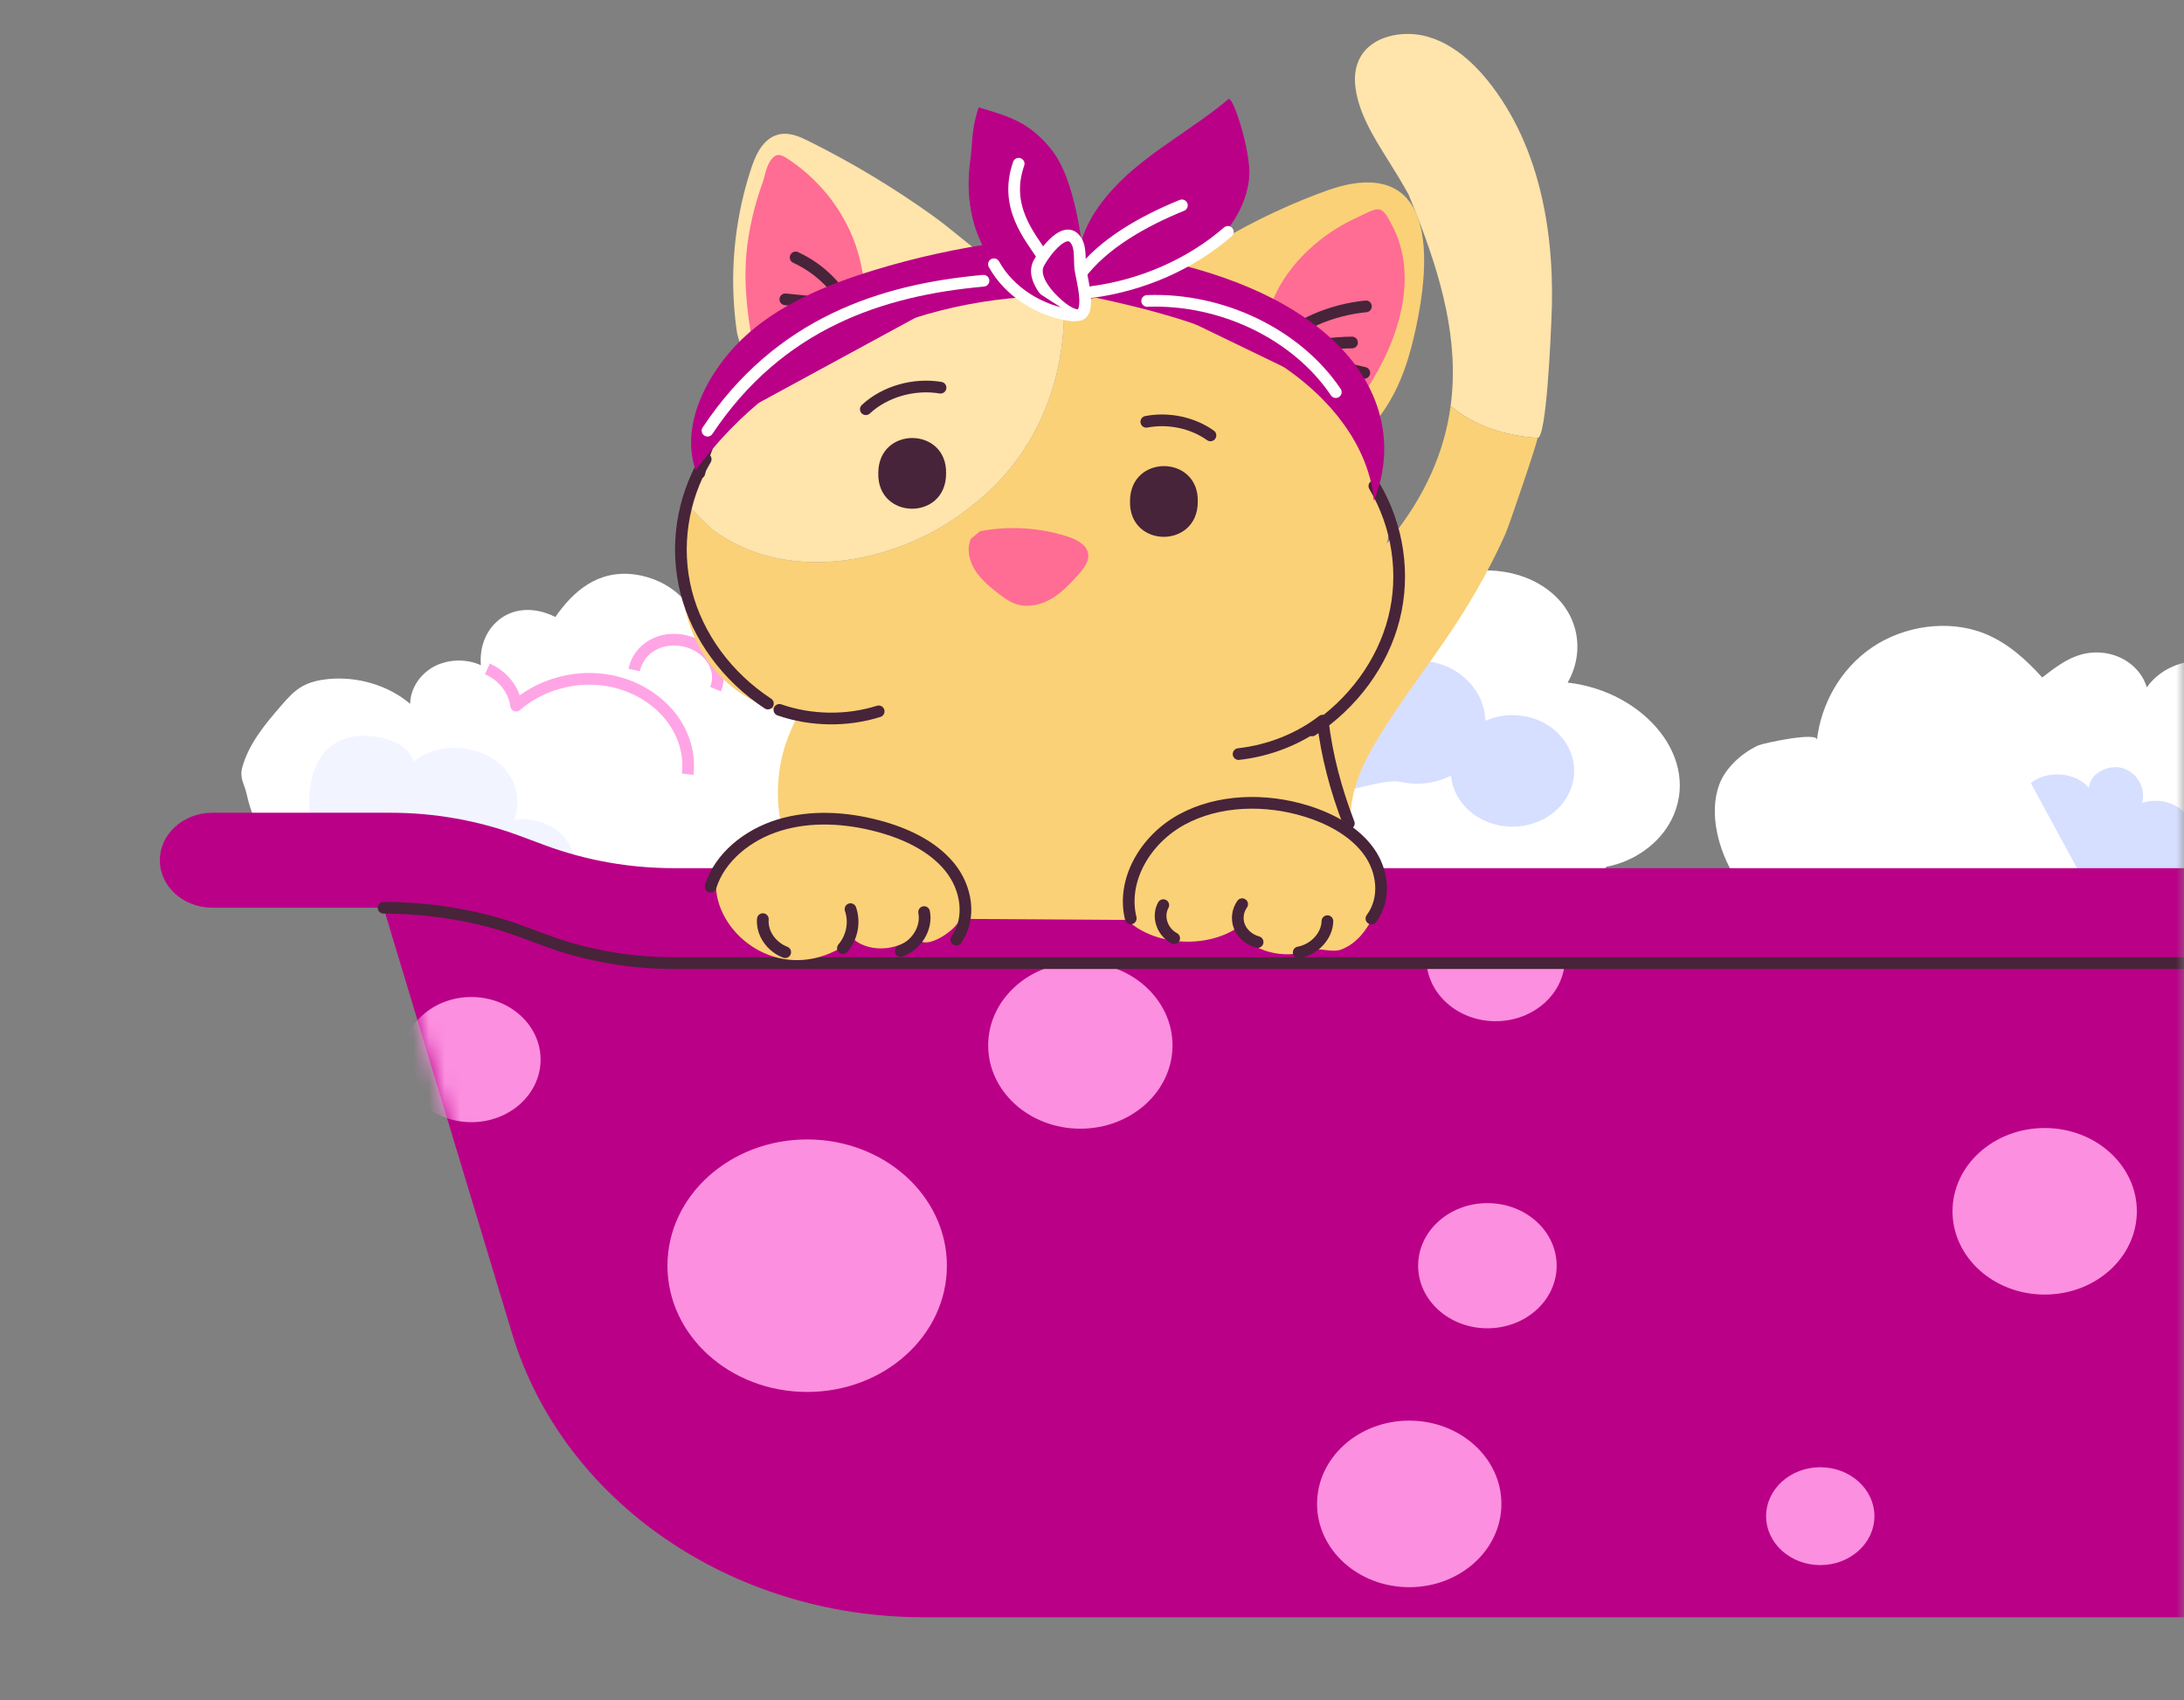 <svg width="140" height="109" viewBox="0 0 140 109" fill="none" xmlns="http://www.w3.org/2000/svg">
<rect x="0" y="0" width="140" height="109" fill="#808080" stroke="none"/>
<mask id="mask0_1_644" style="mask-type:luminance" maskUnits="userSpaceOnUse" x="-1" y="0" width="142" height="109">
<path d="M140.085 108.193L140.085 0.112L-0 0.112L-0 108.193L140.085 108.193Z" fill="white"/>
</mask>
<g mask="url(#mask0_1_644)">
<path d="M116.47 47.432C116.738 45.137 117.961 42.895 119.999 41.504C122.037 40.114 124.905 39.679 127.235 40.622C128.713 41.22 129.886 42.297 130.914 43.428C131.926 42.643 132.972 41.823 134.393 41.823C135.939 41.823 137.236 42.774 137.615 44.062C138.334 43.044 139.59 42.367 141.026 42.367C143.26 42.367 145.07 44.003 145.07 46.021C145.07 46.534 144.951 47.023 144.74 47.466C144.995 47.341 145.284 47.264 145.595 47.264C146.575 47.264 147.368 47.97 147.396 48.849C147.791 48.683 148.23 48.589 148.695 48.589C149.784 48.589 150.741 49.097 151.293 49.866C151.229 49.599 151.193 49.323 151.193 49.039C151.193 46.886 153.125 45.142 155.506 45.142C156.866 45.142 158.077 45.712 158.868 46.6C158.825 46.423 158.799 46.238 158.799 46.049C158.799 44.645 160.058 43.507 161.611 43.507C162.773 43.507 163.769 44.144 164.198 45.051C164.149 44.764 164.116 44.474 164.116 44.175C164.116 41.009 166.956 38.443 170.459 38.443C173.962 38.443 176.802 41.009 176.802 44.175C176.802 44.33 176.79 44.483 176.776 44.635C177.75 43.676 179.143 43.071 180.698 43.071C183.638 43.071 186.023 45.225 186.023 47.883C186.023 52.417 181.291 52.28 177.783 53.268C173.361 54.514 169.279 56.745 166.029 59.729C163.278 62.256 161.105 65.304 158.044 67.522C154.561 70.045 150.135 71.32 145.701 71.791C138.942 72.508 131.956 71.431 125.863 68.693C119.769 65.955 114.593 61.565 111.221 56.223C110.176 54.568 109.508 52.148 110.219 50.269C110.614 49.223 111.633 48.284 112.7 47.786C112.994 47.649 116.535 46.879 116.47 47.432Z" fill="white"/>
<path d="M130.184 50.198C131.219 49.344 133.06 49.494 133.907 50.503C133.949 49.595 135.155 48.951 136.104 49.252C137.052 49.553 137.566 50.601 137.31 51.48C138.21 51.152 139.325 51.386 139.974 52.038C140.174 51.348 140.806 50.809 141.528 50.523C142.513 50.133 143.715 49.99 144.76 50.316C146.03 50.713 146.671 51.756 146.899 52.9C148.558 52.269 150.705 53.087 151.363 54.6C151.439 54.773 151.495 54.972 151.406 55.139C151.353 55.237 151.257 55.309 151.161 55.375C149.668 56.415 147.734 56.763 145.864 56.981C141.766 57.457 137.545 57.442 133.566 56.434" fill="#D6DFFF"/>
<path d="M102.984 55.561C104.789 55.217 106.382 54.064 107.147 52.547C109.091 48.696 105.472 44.327 100.489 43.756C101.666 41.73 101.256 38.915 98.615 37.41C96.486 36.196 93.547 36.322 91.469 37.572C91.128 37.776 89.885 38.404 89.38 39.576C87.96 36.691 82.591 37.015 82.19 40.27C81.13 37.836 79.291 36.741 76.717 35.995C74.142 35.25 71.192 35.315 68.877 36.577C67.003 37.6 65.688 39.313 64.868 41.147C64.638 41.66 64.002 41.099 63.632 41.539C63.292 41.943 63.266 43.339 62.827 43.655C61.423 44.667 60.205 45.891 59.238 47.259C58.605 48.155 58.064 49.18 58.175 50.239C58.286 51.302 59.039 52.221 59.878 52.972C61.965 54.838 64.698 56 67.474 56.861C76.745 59.735 87.013 59.628 95.947 63.274" fill="white"/>
<path d="M75.312 48.268C75.755 48.367 76.11 48.622 76.326 48.95C76.302 48.602 76.337 48.246 76.434 47.89C76.953 46.006 79.065 44.858 81.15 45.327C81.929 45.502 82.594 45.878 83.095 46.379C83.075 46.193 83.082 46.002 83.135 45.81C83.385 44.901 84.403 44.348 85.409 44.574C85.932 44.691 86.345 44.999 86.589 45.394C86.594 45.374 86.597 45.353 86.602 45.333C87.185 43.215 89.559 41.926 91.903 42.452C93.862 42.893 95.176 44.464 95.215 46.204C96.022 45.848 96.965 45.736 97.905 45.947C100.025 46.423 101.317 48.363 100.789 50.28C100.262 52.196 98.115 53.363 95.994 52.886C94.306 52.507 93.148 51.201 93.01 49.717C92.067 50.202 90.927 50.376 89.791 50.12C88.101 49.74 81.357 52.618 79.272 52.149C77.948 51.851 75.4 51.34 74.52 51.142C73.641 50.945 73.106 50.14 73.325 49.346C73.543 48.551 74.433 48.07 75.312 48.268Z" fill="#D6DFFF"/>
<path d="M34.619 57.125C35.358 56.973 35.987 56.743 36.76 56.727C39.193 56.679 41.579 56.795 44.013 56.557C46.279 56.335 48.582 55.934 50.532 54.868C52.483 53.803 54.035 51.959 54.108 49.901C54.193 47.453 51.909 45.131 49.208 44.921C49.65 43.986 49.729 42.651 49.192 41.727C48.775 41.007 47.998 40.483 47.137 40.265C46.733 40.163 46.269 40.106 45.852 40.172C45.722 40.193 44.695 40.448 44.694 40.499C44.72 38.88 43.026 37.137 40.682 36.826C38.322 36.513 36.737 37.907 35.598 39.554C34.335 38.9 32.826 38.898 31.778 39.912C31.035 40.63 30.738 41.665 30.828 42.644C29.888 42.211 28.703 42.248 27.799 42.741C26.896 43.234 26.305 44.164 26.291 45.116C24.897 43.934 22.916 43.339 21.016 43.532C20.437 43.591 19.855 43.723 19.362 44.004C18.845 44.3 18.453 44.741 18.074 45.176C17.015 46.392 15.95 47.67 15.536 49.172C15.337 49.894 15.663 50.235 15.806 50.883C16.184 52.589 16.998 54.276 18.457 55.412C20.189 56.761 22.595 57.163 24.882 57.19C26.569 57.21 28.25 57.052 29.935 57.045C31.544 57.038 32.994 57.458 34.619 57.125Z" fill="white"/>
<path d="M27.473 55.832C29.829 56.994 32.569 57.511 35.242 57.3C35.642 57.268 36.069 57.211 36.368 56.969C36.608 56.776 36.733 56.492 36.806 56.209C37.051 55.241 36.726 54.171 35.966 53.452C35.207 52.734 34.039 52.391 32.958 52.569C33.49 51.063 32.95 49.428 31.491 48.57C30.017 47.702 27.823 47.692 26.509 48.829C26.264 47.908 25.233 47.422 24.247 47.249C23.442 47.109 22.576 47.122 21.842 47.452C20.925 47.863 20.331 48.719 20.063 49.613C19.795 50.506 19.811 51.446 19.83 52.371" fill="#F2F5FF"/>
<path d="M43.241 41.012C42.68 43.066 44.068 45.141 46.341 45.647C48.613 46.154 50.909 44.9 51.47 42.847C52.031 40.793 50.643 38.719 48.37 38.212C46.097 37.705 43.801 38.959 43.241 41.012Z" fill="white"/>
<path d="M49.702 44.898C49.357 46.161 50.211 47.438 51.61 47.75C53.009 48.062 54.421 47.291 54.766 46.026C55.112 44.762 54.258 43.486 52.859 43.174C51.461 42.862 50.048 43.634 49.702 44.898Z" fill="white"/>
<path d="M31.243 42.876C32.442 43.422 32.981 44.415 33.085 45.234C34.457 44.04 36.371 43.414 38.2 43.526C41.655 43.737 44.435 46.434 44.082 49.63" stroke="#FFA5E6" stroke-width="0.75" stroke-miterlimit="10" stroke-linejoin="round"/>
<path d="M45.867 44.178C46.402 42.921 45.489 41.437 43.892 41.082C42.364 40.742 40.951 41.548 40.651 42.952" stroke="#FFA5E6" stroke-width="0.75" stroke-miterlimit="10" stroke-linejoin="round"/>
<path d="M24.185 56.863L32.827 85.486C36.069 96.223 46.862 103.671 59.178 103.671H144.704C157.02 103.671 167.813 96.223 171.055 85.486L179.697 56.863" fill="#BA0087"/>
<mask id="mask1_1_644" style="mask-type:luminance" maskUnits="userSpaceOnUse" x="24" y="56" width="156" height="48">
<path d="M24.185 56.864L32.827 85.487C36.069 96.224 46.862 103.672 59.178 103.672H144.703C157.019 103.672 167.812 96.224 171.054 85.487L179.696 56.864" fill="white"/>
</mask>
<g mask="url(#mask1_1_644)">
<path d="M25.775 67.924C25.775 70.14 27.762 71.936 30.215 71.936C32.667 71.936 34.654 70.139 34.654 67.924C34.654 65.708 32.667 63.912 30.215 63.912C27.762 63.911 25.775 65.708 25.775 67.924Z" fill="#FC8FDF"/>
<path d="M91.434 61.452C91.434 63.668 93.422 65.463 95.874 65.463C98.326 65.463 100.314 63.667 100.314 61.452C100.314 59.235 98.326 57.44 95.874 57.44C93.421 57.44 91.434 59.235 91.434 61.452Z" fill="#FC8FDF"/>
<path d="M113.213 97.192C113.213 98.923 114.768 100.328 116.684 100.328C118.601 100.328 120.155 98.924 120.155 97.192C120.155 95.459 118.6 94.055 116.684 94.055C114.768 94.055 113.213 95.46 113.213 97.192Z" fill="#FC8FDF"/>
<path d="M90.906 81.136C90.906 83.352 92.893 85.148 95.346 85.148C97.798 85.148 99.786 83.352 99.786 81.136C99.786 78.92 97.798 77.124 95.346 77.124C92.893 77.124 90.906 78.92 90.906 81.136Z" fill="#FC8FDF"/>
<path d="M51.742 89.229C56.688 89.229 60.698 85.605 60.698 81.135C60.698 76.666 56.688 73.042 51.742 73.042C46.795 73.042 42.785 76.666 42.785 81.135C42.785 85.605 46.795 89.229 51.742 89.229Z" fill="#FC8FDF"/>
<path d="M84.427 96.406C84.427 99.354 87.073 101.744 90.336 101.744C93.599 101.744 96.244 99.353 96.244 96.406C96.244 93.457 93.599 91.067 90.336 91.067C87.073 91.067 84.427 93.457 84.427 96.406Z" fill="#FC8FDF"/>
<path d="M131.069 82.986C134.332 82.986 136.977 80.596 136.977 77.648C136.977 74.7 134.332 72.31 131.069 72.31C127.806 72.31 125.161 74.7 125.161 77.648C125.161 80.596 127.806 82.986 131.069 82.986Z" fill="#FC8FDF"/>
<path d="M63.344 67.014C63.344 69.963 65.989 72.353 69.252 72.353C72.515 72.353 75.161 69.963 75.161 67.014C75.161 64.066 72.515 61.676 69.252 61.676C65.99 61.676 63.344 64.066 63.344 67.014Z" fill="#FC8FDF"/>
</g>
<path d="M33.312 53.58L34.903 54.172C37.529 55.149 40.341 55.652 43.18 55.652H160.703C163.542 55.652 166.354 55.149 168.98 54.172L170.571 53.58C173.197 52.603 176.009 52.1 178.848 52.1H190.267C192.128 52.1 193.636 53.463 193.636 55.144C193.636 56.826 192.128 58.188 190.267 58.188H178.848C176.009 58.188 173.197 58.691 170.571 59.668L168.98 60.26C166.354 61.237 163.542 61.74 160.703 61.74H43.18C40.34 61.74 37.529 61.237 34.903 60.26L33.312 59.668C30.686 58.691 27.874 58.188 25.035 58.188H13.616C11.755 58.188 10.247 56.826 10.247 55.144C10.247 53.463 11.755 52.1 13.616 52.1H25.035C27.874 52.1 30.686 52.603 33.312 53.58Z" fill="#BA0087"/>
<path d="M151.082 61.74H43.18C40.34 61.74 37.529 61.237 34.903 60.26L33.312 59.668C30.687 58.691 27.426 58.188 24.587 58.188" stroke="#472439" stroke-width="0.75" stroke-miterlimit="10" stroke-linecap="round" stroke-linejoin="round"/>
<path d="M98.558 28.072C99.15 28.107 99.413 21.262 99.446 20.585C99.706 15.351 98.853 9.483 95.355 5.153C94.13 3.638 92.223 2.015 89.898 2.187C89.09 2.246 88.288 2.502 87.707 3.03C87.05 3.626 86.805 4.476 86.858 5.299C86.975 7.081 88.034 8.762 88.988 10.281C89.442 11.004 89.882 11.728 90.292 12.465C90.461 12.876 90.626 13.285 90.786 13.698C92.36 17.709 93.554 21.811 92.99 26.019C94.439 27.269 96.445 27.935 98.558 28.072Z" fill="#FFE4AB"/>
<path d="M92.989 26.02C92.602 28.912 91.384 31.854 88.888 34.853C89.57 33.115 86.451 28.697 87.769 27.707C87.754 27.648 87.738 27.593 87.72 27.534C89.155 26.051 89.966 24.174 90.466 22.273C91.199 19.466 92.877 11.443 87.397 11.701C86.373 11.749 85.393 12.079 84.448 12.439C81.989 13.376 79.636 14.542 77.44 15.912C75.244 17.282 74.369 18.106 71.613 17.511C71.462 17.478 71.308 17.447 71.154 17.417C70.971 17.391 70.785 17.358 70.597 17.317C69.747 17.181 68.884 17.105 68.022 17.096C68.827 22.887 67.126 28.878 61.968 32.676C57.687 36.029 50.553 37.576 45.701 33.965C45.136 33.454 44.596 32.923 44.103 32.36C42.682 37.977 44.134 44.555 51.158 45.882C50.005 47.942 49.608 50.302 50.024 52.578C41.22 54.83 48.264 65.188 54.718 60.211C55.845 61.155 57.804 60.902 58.736 59.853C58.913 61.25 61.317 59.68 61.53 58.904C65.1 58.925 68.67 58.948 72.244 58.971C73.936 60.577 77.15 60.83 79.211 59.544C80.176 60.998 82.338 61.57 84.034 60.887C84.445 60.721 85.376 61.087 85.966 60.871C86.593 60.641 87.095 60.191 87.465 59.688C88.294 58.562 88.818 57.094 88.394 55.761C88.043 54.658 86.793 54.08 86.62 52.998C86.519 52.368 86.599 51.669 86.724 51.047C86.993 49.712 87.644 48.461 88.363 47.279C90.015 44.56 92.055 42.049 93.745 39.349C94.784 37.69 95.723 35.978 96.508 34.209C96.742 33.68 98.65 28.077 98.558 28.071C96.445 27.935 94.439 27.269 92.989 26.02Z" fill="#FAD177"/>
<path d="M61.968 32.676C67.125 28.879 68.827 22.886 68.021 17.097C67.856 17.095 67.691 17.092 67.526 17.096C66.012 17.126 64.653 17.534 63.413 16.65C62.149 15.75 61.011 14.698 59.744 13.793C57.267 12.022 54.628 10.435 51.861 9.056C51.305 8.778 50.691 8.5 50.063 8.591C49.035 8.741 48.501 9.764 48.197 10.664C47.424 12.961 47.023 15.361 46.999 17.762C46.988 18.963 47.071 20.165 47.248 21.354C47.283 21.589 48.072 24.035 48.081 24.019C47.191 25.433 46.46 26.948 45.786 28.208C45.054 29.447 44.477 30.87 44.099 32.361C44.593 32.924 45.133 33.457 45.697 33.966C50.552 37.576 57.687 36.029 61.968 32.676Z" fill="#FFE4AB"/>
<path d="M85.496 23.646C86.276 24.2 86.783 24.897 87.14 25.666C87.299 25.418 87.454 25.172 87.609 24.94C89.622 21.928 91.034 17.681 89.175 14.331C88.991 14 88.779 13.483 88.379 13.421C88.05 13.37 87.308 13.802 87.014 13.935C86.128 14.333 85.303 14.84 84.561 15.432C82.475 17.096 81.069 19.392 81.008 21.94C81.007 21.995 81.007 22.053 81.042 22.098C81.087 22.157 81.174 22.173 81.251 22.184C82.785 22.412 84.249 22.763 85.496 23.646Z" fill="#FF6C94"/>
<path d="M55.152 16.777C54.834 15.368 54.2 14.018 53.309 12.827C52.592 11.868 51.707 11.011 50.687 10.311C50.133 9.931 49.785 9.697 49.372 10.326C49.098 10.742 49.041 11.279 48.876 11.735C48.46 12.885 48.156 14.068 47.968 15.267C47.542 17.988 47.946 20.45 48.434 23.11C49.601 21.789 51.093 20.812 52.842 20.172C53.39 19.971 55.024 19.814 55.359 19.433C55.697 19.047 55.302 17.523 55.215 17.069C55.196 16.971 55.175 16.874 55.152 16.777Z" fill="#FF6C94"/>
<path d="M69.058 36.908C68.558 37.45 68.053 37.997 67.4 38.381C66.749 38.762 65.919 38.961 65.18 38.737C64.751 38.606 64.386 38.343 64.038 38.077C63.453 37.629 62.877 37.146 62.497 36.54C62.117 35.934 61.958 35.184 62.237 34.537L62.822 34.052C64.652 33.704 66.584 33.812 68.35 34.367C68.952 34.556 69.609 34.87 69.74 35.432C69.865 35.972 69.448 36.483 69.058 36.908Z" fill="#FF6C94"/>
<path d="M60.646 30.373C60.636 33.395 56.213 33.337 56.301 30.316C56.311 27.294 60.735 27.353 60.646 30.373Z" fill="#472439"/>
<path d="M76.781 32.175C76.771 35.197 72.348 35.139 72.437 32.117C72.447 29.095 76.87 29.154 76.781 32.175Z" fill="#472439"/>
<path d="M73.481 27.039C74.903 26.766 76.453 27.095 77.593 27.911" stroke="#472439" stroke-width="0.75" stroke-miterlimit="10" stroke-linecap="round" stroke-linejoin="round"/>
<path d="M55.502 26.233C56.718 25.102 58.576 24.567 60.291 24.852" stroke="#472439" stroke-width="0.75" stroke-miterlimit="10" stroke-linecap="round" stroke-linejoin="round"/>
<path d="M51.002 16.503C52.61 17.246 53.892 18.545 54.525 20.072" stroke="#472439" stroke-width="0.75" stroke-miterlimit="10" stroke-linecap="round" stroke-linejoin="round"/>
<path d="M50.341 19.188C51.032 19.258 51.722 19.329 52.413 19.399" stroke="#472439" stroke-width="0.75" stroke-miterlimit="10" stroke-linecap="round" stroke-linejoin="round"/>
<path d="M81.664 22.177C83.239 20.766 85.355 19.856 87.561 19.64" stroke="#472439" stroke-width="0.75" stroke-miterlimit="10" stroke-linecap="round" stroke-linejoin="round"/>
<path d="M49.947 20.718C50.723 20.682 51.499 20.647 52.275 20.612" stroke="#472439" stroke-width="0.75" stroke-miterlimit="10" stroke-linecap="round" stroke-linejoin="round"/>
<path d="M82.927 22.201C83.961 22.207 85.633 21.948 86.668 21.955" stroke="#472439" stroke-width="0.75" stroke-miterlimit="10" stroke-linecap="round" stroke-linejoin="round"/>
<path d="M84.48 23.199C85.472 23.433 86.463 23.667 87.455 23.901" stroke="#472439" stroke-width="0.75" stroke-miterlimit="10" stroke-linecap="round" stroke-linejoin="round"/>
<path d="M79.396 48.339C81.372 48.118 83.271 47.364 84.786 46.196C85.057 48.468 85.632 50.623 86.463 52.782" stroke="#472439" stroke-width="0.75" stroke-miterlimit="10" stroke-linecap="round" stroke-linejoin="round"/>
<path d="M45.552 56.839C46.126 54.97 47.904 53.518 49.936 52.895C51.968 52.272 54.214 52.403 56.273 52.949C58.04 53.416 59.766 54.226 60.863 55.561C61.96 56.896 62.286 58.832 61.303 60.237" stroke="#472439" stroke-width="0.75" stroke-miterlimit="10" stroke-linecap="round" stroke-linejoin="round"/>
<path d="M72.484 58.873C71.886 56.443 73.398 53.821 75.757 52.535C78.117 51.249 81.133 51.188 83.74 51.994C85.327 52.485 86.844 53.319 87.755 54.592C88.665 55.864 88.85 57.624 87.912 58.882" stroke="#472439" stroke-width="0.75" stroke-miterlimit="10" stroke-linecap="round" stroke-linejoin="round"/>
<path d="M60.718 17.506C61.762 17.151 62.89 17.002 64.002 17.07" stroke="#472439" stroke-width="0.75" stroke-miterlimit="10" stroke-linecap="round" stroke-linejoin="round"/>
<path d="M76.602 18.673C73.844 17.72 70.92 17.163 67.971 17.03" stroke="#472439" stroke-width="0.75" stroke-miterlimit="10" stroke-linecap="round" stroke-linejoin="round"/>
<path d="M49.207 22.56C47.035 25.206 45.293 27.917 44.831 30.318" stroke="#472439" stroke-width="0.75" stroke-miterlimit="10" stroke-linecap="round" stroke-linejoin="round"/>
<path d="M84.111 46.821C86.729 45.104 88.627 42.513 89.352 39.665C90.078 36.816 89.624 33.736 88.101 31.158" stroke="#472439" stroke-width="0.75" stroke-miterlimit="10" stroke-linecap="round" stroke-linejoin="round"/>
<path d="M49.226 45.101C46.608 43.385 44.71 40.793 43.985 37.945C43.259 35.097 43.713 32.016 45.236 29.439" stroke="#472439" stroke-width="0.75" stroke-miterlimit="10" stroke-linecap="round" stroke-linejoin="round"/>
<path d="M86.784 24.738C86.805 26.023 87.055 27.307 87.522 28.521" stroke="#472439" stroke-width="0.75" stroke-miterlimit="10" stroke-linecap="round" stroke-linejoin="round"/>
<path d="M48.901 58.919C48.827 59.801 49.431 60.696 50.333 61.039" stroke="#472439" stroke-width="0.75" stroke-miterlimit="10" stroke-linecap="round" stroke-linejoin="round"/>
<path d="M54.52 58.279C54.811 59.12 54.624 60.084 54.032 60.784" stroke="#472439" stroke-width="0.75" stroke-miterlimit="10" stroke-linecap="round" stroke-linejoin="round"/>
<path d="M59.237 58.468C59.437 59.476 58.78 60.572 57.737 60.971" stroke="#472439" stroke-width="0.75" stroke-miterlimit="10" stroke-linecap="round" stroke-linejoin="round"/>
<path d="M74.57 58.023C74.169 58.749 74.492 59.733 75.266 60.145" stroke="#472439" stroke-width="0.75" stroke-miterlimit="10" stroke-linecap="round" stroke-linejoin="round"/>
<path d="M79.626 57.961C79.328 58.382 79.261 58.929 79.452 59.398C79.643 59.867 80.087 60.245 80.616 60.389" stroke="#472439" stroke-width="0.75" stroke-miterlimit="10" stroke-linecap="round" stroke-linejoin="round"/>
<path d="M85.091 59.049C85.073 59.987 84.267 60.866 83.25 61.055" stroke="#472439" stroke-width="0.75" stroke-miterlimit="10" stroke-linecap="round" stroke-linejoin="round"/>
<path d="M49.962 45.506C51.983 46.21 54.281 46.244 56.326 45.6" stroke="#472439" stroke-width="0.75" stroke-miterlimit="10" stroke-linecap="round" stroke-linejoin="round"/>
<path d="M69.147 19.029C59.574 18.497 49.853 22.901 44.598 30.15C43.588 27.309 45.294 23.934 47.55 21.755C49.806 19.576 52.907 18.273 56.035 17.317C58.691 16.505 61.425 15.906 64.197 15.528C65.562 15.342 67.039 15.226 68.247 15.828C69.454 16.43 70.058 18.092 69.147 19.029Z" fill="#BA0087"/>
<path d="M68.192 18.642C72.523 19.554 76.936 20.495 80.74 22.575C84.545 24.655 87.712 28.1 88.075 32.105C89.626 28.196 88.367 24.293 85.035 21.433C81.703 18.574 77.172 17.137 72.668 16.319C71.666 16.136 70.636 15.981 69.627 16.127C68.618 16.274 67.621 16.773 67.171 17.603C67.74 17.821 67.59 18.516 68.192 18.642Z" fill="#BA0087"/>
<path d="M68.585 12.018C69.262 14.169 69.46 16.432 69.721 18.648C69.757 18.957 69.793 19.274 69.703 19.574C69.613 19.874 69.367 20.157 69.03 20.217C68.395 20.331 66.718 19.329 66.147 19.013C65.086 18.425 64.177 17.577 63.517 16.628C62.196 14.729 61.889 12.406 62.205 10.216C62.348 9.225 62.237 8.398 62.733 6.885C64.801 7.481 65.971 7.885 67.285 9.447C67.92 10.201 68.293 11.108 68.585 12.018Z" fill="#BA0087"/>
<path d="M69.577 18.772C68.373 16.258 69.747 13.667 71.794 11.647C73.841 9.626 76.522 8.222 78.742 6.357C79.046 6.102 80.222 9.825 80.079 11.367C79.848 13.848 77.985 15.806 76.641 16.358C74.361 17.295 72.18 19.034 69.602 19.158" fill="#BA0087"/>
<path d="M69.96 18.724C73.225 18.297 76.329 16.928 78.708 14.864L69.96 18.724Z" fill="#BA0087"/>
<path d="M69.96 18.724C73.225 18.297 76.329 16.928 78.708 14.864" stroke="white" stroke-width="0.75" stroke-miterlimit="10" stroke-linecap="round" stroke-linejoin="round"/>
<path d="M69.209 17.64C70.692 15.621 73.317 14.157 75.762 13.164L69.209 17.64Z" fill="#BA0087"/>
<path d="M69.209 17.64C70.692 15.621 73.317 14.157 75.762 13.164" stroke="white" stroke-width="0.75" stroke-miterlimit="10" stroke-linecap="round" stroke-linejoin="round"/>
<path d="M66.845 16.429C66.024 15.155 64.333 13.256 65.299 10.496L66.845 16.429Z" fill="#BA0087"/>
<path d="M66.845 16.429C66.024 15.155 64.333 13.256 65.299 10.496" stroke="white" stroke-width="0.75" stroke-miterlimit="10" stroke-linecap="round" stroke-linejoin="round"/>
<path d="M66.591 16.865C66.156 17.686 66.954 18.696 67.543 19.267C67.882 19.596 68.323 19.981 68.799 20.149C70.154 20.626 69.305 17.721 69.25 17.228C69.198 16.756 69.273 16.026 69.069 15.584C68.412 14.166 66.944 16.2 66.591 16.865Z" fill="#BA0087" stroke="white" stroke-width="0.75" stroke-miterlimit="10" stroke-linecap="round" stroke-linejoin="round"/>
<path d="M63.045 17.997C56.511 18.582 49.945 20.718 45.354 27.609L63.045 17.997Z" fill="#BA0087"/>
<path d="M63.045 17.997C56.511 18.582 49.945 20.718 45.354 27.609" stroke="white" stroke-width="0.75" stroke-miterlimit="10" stroke-linecap="round" stroke-linejoin="round"/>
<path d="M73.536 19.291C78.327 19.11 83.136 21.435 85.628 25.137L73.536 19.291Z" fill="#BA0087"/>
<path d="M73.536 19.291C78.327 19.11 83.136 21.435 85.628 25.137" stroke="white" stroke-width="0.75" stroke-miterlimit="10" stroke-linecap="round" stroke-linejoin="round"/>
<path d="M63.714 16.94C64.688 18.7 66.665 19.975 68.825 20.234L63.714 16.94Z" fill="#BA0087"/>
<path d="M63.714 16.94C64.688 18.7 66.665 19.975 68.825 20.234" stroke="white" stroke-width="0.75" stroke-miterlimit="10" stroke-linecap="round" stroke-linejoin="round"/>
</g>
</svg>
